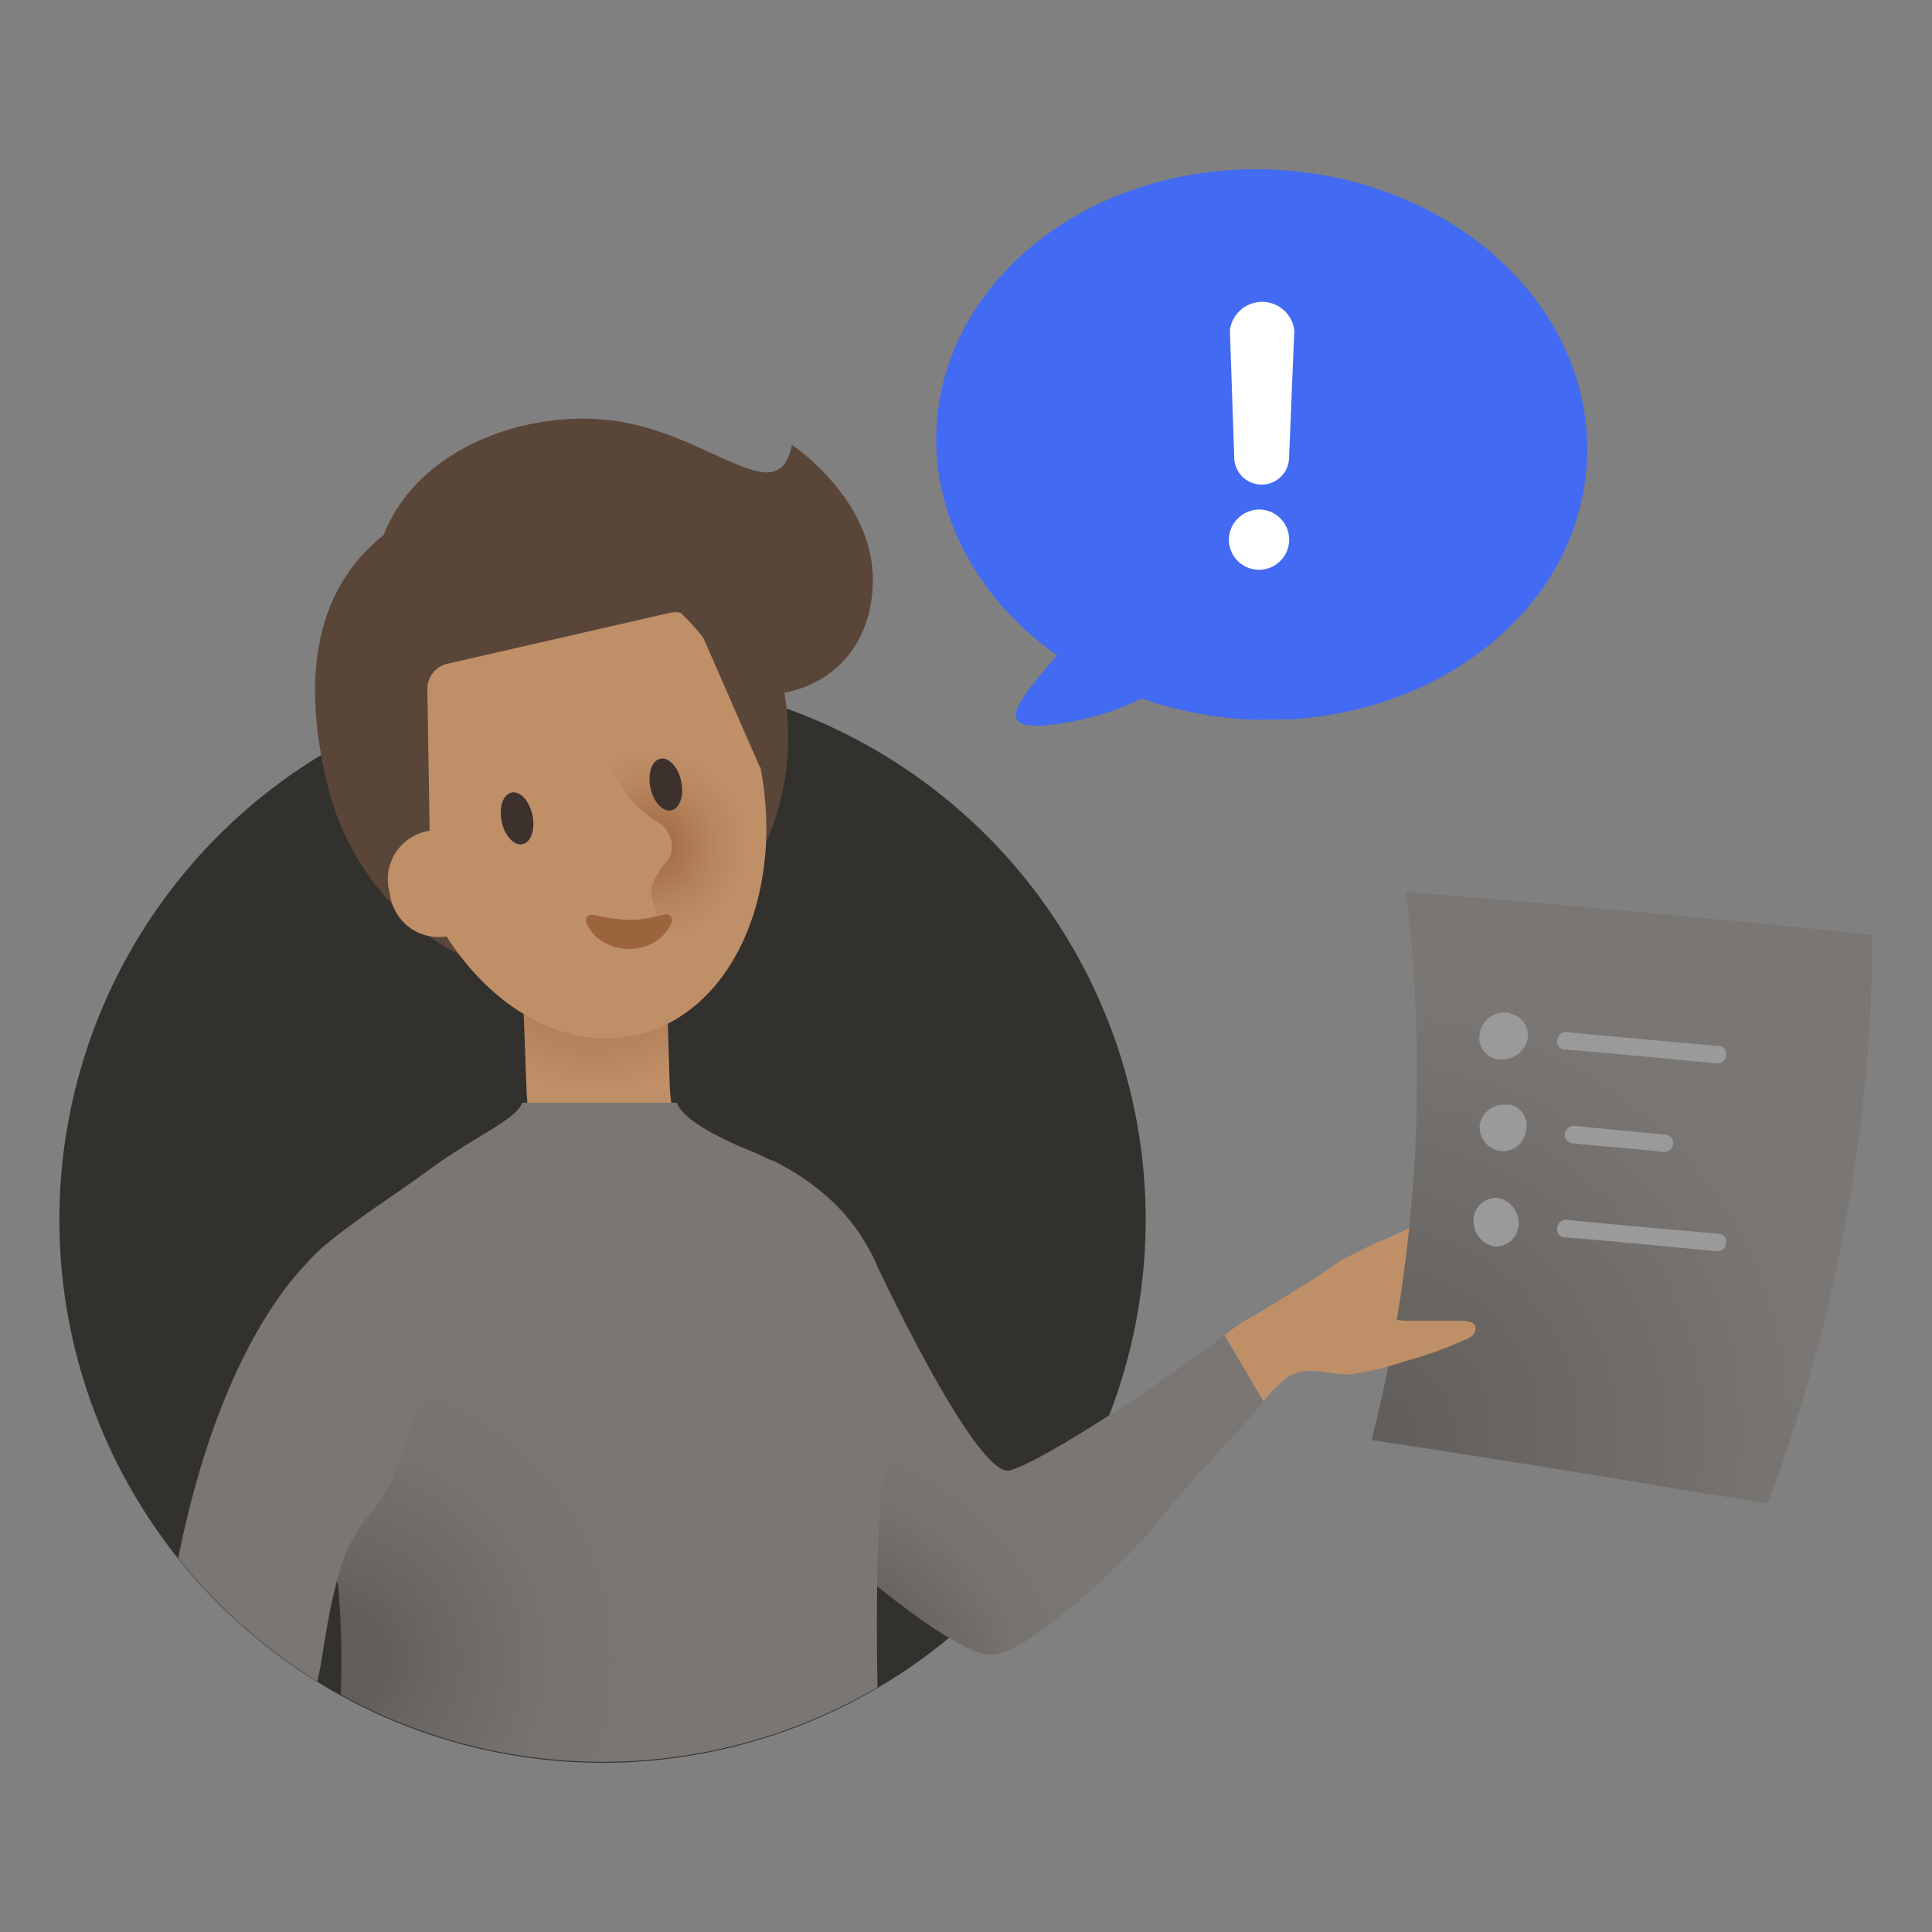 <svg xmlns="http://www.w3.org/2000/svg" xmlns:xlink="http://www.w3.org/1999/xlink" viewBox="0 0 150 150"><rect x="0" y="0" width="150" height="150" fill="#808080" stroke="none"/><defs><radialGradient id="a" cx="65.01" cy="143.52" r="0.71" gradientTransform="translate(7710.58 -324.67) rotate(111.09) scale(48.34)" gradientUnits="userSpaceOnUse"><stop offset="0" stop-color="#605d5a"/><stop offset="1" stop-color="#797673"/></radialGradient><radialGradient id="b" cx="61.83" cy="131.1" r="22.95" gradientTransform="translate(0 2)" gradientUnits="userSpaceOnUse"><stop offset="0.41" stop-color="#605d5a"/><stop offset="0.52" stop-color="#686562"/><stop offset="0.77" stop-color="#75726f"/><stop offset="1" stop-color="#797673"/></radialGradient><radialGradient id="c" cx="940.79" cy="-87.35" r="12.86" gradientTransform="matrix(-1, 0.03, 0.03, 1, 989.63, 130.9)" gradientUnits="userSpaceOnUse"><stop offset="0" stop-color="#9b643d"/><stop offset="0.88" stop-color="#ba8a63"/><stop offset="1" stop-color="#bf8f68"/></radialGradient><radialGradient id="d" cx="25.87" cy="126.79" r="24.92" gradientTransform="translate(0 2)" gradientUnits="userSpaceOnUse"><stop offset="0.14" stop-color="#605d5a"/><stop offset="0.3" stop-color="#686562"/><stop offset="0.66" stop-color="#75726f"/><stop offset="1" stop-color="#797673"/></radialGradient><radialGradient id="e" cx="96.82" cy="145.45" r="0.53" gradientTransform="translate(-1562.52 -1726.52) rotate(-8.34) scale(13.8)" gradientUnits="userSpaceOnUse"><stop offset="0" stop-color="#9b643d"/><stop offset="0.24" stop-color="#a7724b"/><stop offset="0.7" stop-color="#b88760"/><stop offset="1" stop-color="#bf8f68"/></radialGradient><radialGradient id="f" cx="25.15" cy="53.2" r="0" gradientTransform="matrix(1, 0, 0, -1, 0, 150)" gradientUnits="userSpaceOnUse"><stop offset="0" stop-color="#dfdddb"/><stop offset="1" stop-color="#f1f0ef"/></radialGradient><radialGradient id="g" cx="25.15" cy="94.8" r="0" gradientTransform="translate(0 2)" gradientUnits="userSpaceOnUse"><stop offset="0" stop-color="#c74c5b"/><stop offset="0.09" stop-color="#cb4f5d"/><stop offset="0.61" stop-color="#dc5f67"/><stop offset="1" stop-color="#e2646a"/></radialGradient></defs><title>Attention Reshare Lists_Dark theme_11.11.19</title><path d="M116,95.61a3,3,0,0,0-1.1-.15c-.63.09-1.15.16-1.56.2a2.08,2.08,0,0,0-1.53-1.09,7.19,7.19,0,0,0-2.31.7,25.83,25.83,0,0,1-2.67,1.23c-.94.45-2.28,1.11-2.92,1.5s-1.37,1-2.92,1.92c0,0-1.78,1.15-4,2.43a19.58,19.58,0,0,0-1.94,1.33h0a18.1,18.1,0,0,1,2-1.05c2.18-1.27,11.47.2,11.72.24L115.88,97C116.49,96.59,116.55,96.12,116,95.61Z" fill="#bf8f68"/><path d="M137.25,116.75c-9.94-1.64-20.18-3.36-30.76-4.94a115.78,115.78,0,0,0,2.66-42.56q18.59,1.5,36.23,3.34A127.9,127.9,0,0,1,137.25,116.75Z" fill="url(#a)"/><path d="M116.27,93h0a1.77,1.77,0,0,0-1.86,1.62.08.08,0,0,0,0,.1h0a2,2,0,0,0,1.66,2.07h0a1.81,1.81,0,0,0,1.84-1.72v-.06h0A2,2,0,0,0,116.27,93Z" fill="#9b9a9a"/><path d="M116.88,85.77h0a1.89,1.89,0,0,0-2,1.6h0a1.9,1.9,0,0,0,1.6,2h0a1.81,1.81,0,0,0,2-1.6v0h0a1.64,1.64,0,0,0-1.21-2h-.33S116.91,85.71,116.88,85.77Z" fill="#9b9a9a"/><path d="M133.44,95.79c-4-.36-7.91-.69-11.79-1.08a.68.68,0,0,0-.75.62h0a.63.63,0,0,0,.51.74h.11c3.86.3,7.74.7,11.73,1.07a.66.66,0,0,0,.75-.54v-.1h0a.59.59,0,0,0-.45-.7h-.11Z" fill="#9b9a9a"/><path d="M133.44,81.21c-4-.36-7.91-.69-11.79-1.08a.68.68,0,0,0-.75.62h0a.63.63,0,0,0,.51.74h.11c3.86.3,7.74.7,11.73,1.07A.66.66,0,0,0,134,82v-.1h0a.59.59,0,0,0-.45-.7h-.11Z" fill="#9b9a9a"/><path d="M129.28,88.09l-7-.67a.74.74,0,0,0-.8.6h0a.7.7,0,0,0,.62.75c2.3.23,4.62.4,7,.66a.73.73,0,0,0,.81-.59h0a.68.68,0,0,0-.6-.75Z" fill="#9b9a9a"/><path d="M113.65,102.54H109c-.22,0-9.78-1.47-12-.2a16.07,16.07,0,0,0-1.92,1.34l3,5.13h0l.33-.39.16-.17q.28-.33.57-.6l.38-.35.24-.21a3,3,0,0,1,1.9-.65c1,0,2.09.26,2.91.27h.29a24,24,0,0,0,4.16-1,32.44,32.44,0,0,0,4.64-1.65c.6-.22.9-.52.9-.92S114.27,102.63,113.65,102.54Z" fill="#bf8f68"/><circle cx="46.78" cy="94.69" r="42.17" fill="#33312d"/><path d="M95.06,103.68h0c-4.87,3.7-14,9.72-16.64,10.48S67.63,97.3,67.63,97.3c-4.82-6-6.26-5.18-6.26-5.18-3.54-3.6-11.42-3.48-14.23.8-2,3-.79,6.38,1.55,10,5.86,9,23.86,25.56,28.29,25.56,2.87,0,10.94-7.76,13-10.42,2.39-3.09,5.4-6,8.14-9.22Z" fill="url(#b)"/><path d="M40.89,84.87l-.44-11.72,11.19-.35L52,84.34c.16,2.6.43,3.53,3.18,4.75C58.6,90.6,52,91.31,46.8,91.47s-12.11-.83-9.42-1.92C39.69,88.6,41.23,88,40.89,84.87Z" fill="url(#c)"/><path d="M69.48,103.58C68.73,97.91,66.3,93.27,60,90.1h-.1c-.55-.28-1.11-.53-1.69-.77h0c-2.46-1-5.22-2.43-5.66-3.72h-12c-.44,1.29-3.69,2.63-6.94,5S28.9,93.82,26.07,96l-.19.15-.71.58h0c-3.45,3-4.57,6.66-3.11,13.3.93,4.29,2.86,7.3,4.11,12.72l.09.37a69.91,69.91,0,0,1,.19,8.44A42.2,42.2,0,0,0,68.13,131c-.13-6.49,0-13.72.45-16.08A26.87,26.87,0,0,0,69.48,103.58Z" fill="url(#d)"/><path d="M25.42,60.94C28,71.4,37.88,77.94,47.6,75.55s15.54-12.8,13-23.25S52.06,34.58,38.42,37.69,22.88,50.49,25.42,60.94Z" fill="#5a4539"/><path d="M29,46.75c-.55-10.73,11-15.42,19.21-14,7.2,1.21,12.29,7,13.27,1.78,0,0,6.32,4.17,6.29,10.54s-5.08,9.67-10.46,8.71c-3.58-.64-7.87-5.45-15-7.52C36.51,44.51,29,46.75,29,46.75Z" fill="#5a4539"/><path d="M31.41,64.84c2.35,10.3,10.4,17.25,18,15.52s11.81-11.49,9.42-21.79S48.67,42.27,41.1,44,29.05,54.53,31.41,64.84Z" fill="#bf8f68"/><path d="M45.88,54.16l1.5,5a8.57,8.57,0,0,0,3.81,4.74A2.2,2.2,0,0,1,52,66.55c-.3.49-1.69,1.86-1.41,3.06l1.22,4.62,6.8-4.57-2.3-16.77Z" fill="url(#e)"/><ellipse cx="40.14" cy="63.54" rx="1.22" ry="2.05" transform="translate(-12.33 9.73) rotate(-12)" fill="#3c312d"/><ellipse cx="51.69" cy="60.91" rx="1.22" ry="2.05" transform="translate(-11.53 12.08) rotate(-12)" fill="#3c312d"/><path d="M27.09,50.46s7.26-6.13,14.22-7.73,14.43,1.18,14.43,1.18l4,14.44L59,59.57,54.24,48.68a2,2,0,0,0-2.14-1.12l-17.48,4a2,2,0,0,0-1.44,1.93l.18,11.27-4.21,1.58Z" fill="#5a4539"/><path d="M33.06,64.56l5.59-1.28h0l1.85,8.1h0l-5.6,1.28a3.82,3.82,0,0,1-4.56-2.87L30.18,69A3.8,3.8,0,0,1,33.06,64.56Z" fill="#bf8f68"/><path d="M99.2,13.19c14,.79,24.71,11,24,22.76a18.76,18.76,0,0,1-4.14,10.66c-4.18,5.29-11.12,8.82-19,9.24-1.08,0-2.19.06-3.3,0a30.24,30.24,0,0,1-8.14-1.62,18.7,18.7,0,0,1-3.33,1.3c-.71.2-1.42.38-2.15.51-5,.91-4.91-.3-3.25-2.52.58-.78,1.36-1.67,2.18-2.64-6-4.24-9.75-10.73-9.35-17.8C73.41,21.3,85.27,12.4,99.2,13.19Z" fill="#436af2"/><path d="M98,39.57a2.34,2.34,0,1,1-2.59,2.33,2.37,2.37,0,0,1,2.41-2.34Z" fill="#fff"/><path d="M95.49,25.64a2.52,2.52,0,0,1,5,0l-.41,10a2.13,2.13,0,0,1-4.25,0Z" fill="#fff"/><path d="M52.17,71.56a3.2,3.2,0,0,1-1.29,1.55,3.92,3.92,0,0,1-4.07,0,3.06,3.06,0,0,1-1.32-1.54.46.46,0,0,1,.34-.53h0a.33.33,0,0,1,.24,0h0c.59.11,1.06.21,1.51.27a8.94,8.94,0,0,0,1.27.1,6.47,6.47,0,0,0,1.24-.09c.45-.07.92-.19,1.52-.32h0a.47.47,0,0,1,.55.36.53.53,0,0,1,0,.25Z" fill="#9b643d"/><path d="M117,78.63h0a1.92,1.92,0,0,0-2.12,1.61h0a1.7,1.7,0,0,0,1.37,2h.1a.07.07,0,0,0,.09,0h0a2,2,0,0,0,2.15-1.54h0a1.69,1.69,0,0,0-1.33-2h0A.19.19,0,0,0,117,78.63Z" fill="#9b9a9a"/><path d="M25.15,96.8" fill="url(#f)"/><path d="M25.15,96.8" fill="url(#g)"/><path d="M25.88,96.19l.19-.15c-.31.23-.6.48-.89.73Z" fill="#e2646a"/><rect width="150" height="150" fill="none"/><path d="M32,96.18c-1.25-2.65-3.7-1.84-5.94-.14l-.19.15-.71.58h0a22.63,22.63,0,0,0-2.61,2.75c-5.53,7-7.89,17.3-8.71,21.45a42.43,42.43,0,0,0,10.81,9.58,3.24,3.24,0,0,1,.12-.62c.3-1.34.62-4.33,1.38-7.14a12.1,12.1,0,0,1,2.36-4.94C32.11,114,34.83,102.29,32,96.18Z" fill="#797673"/></svg>